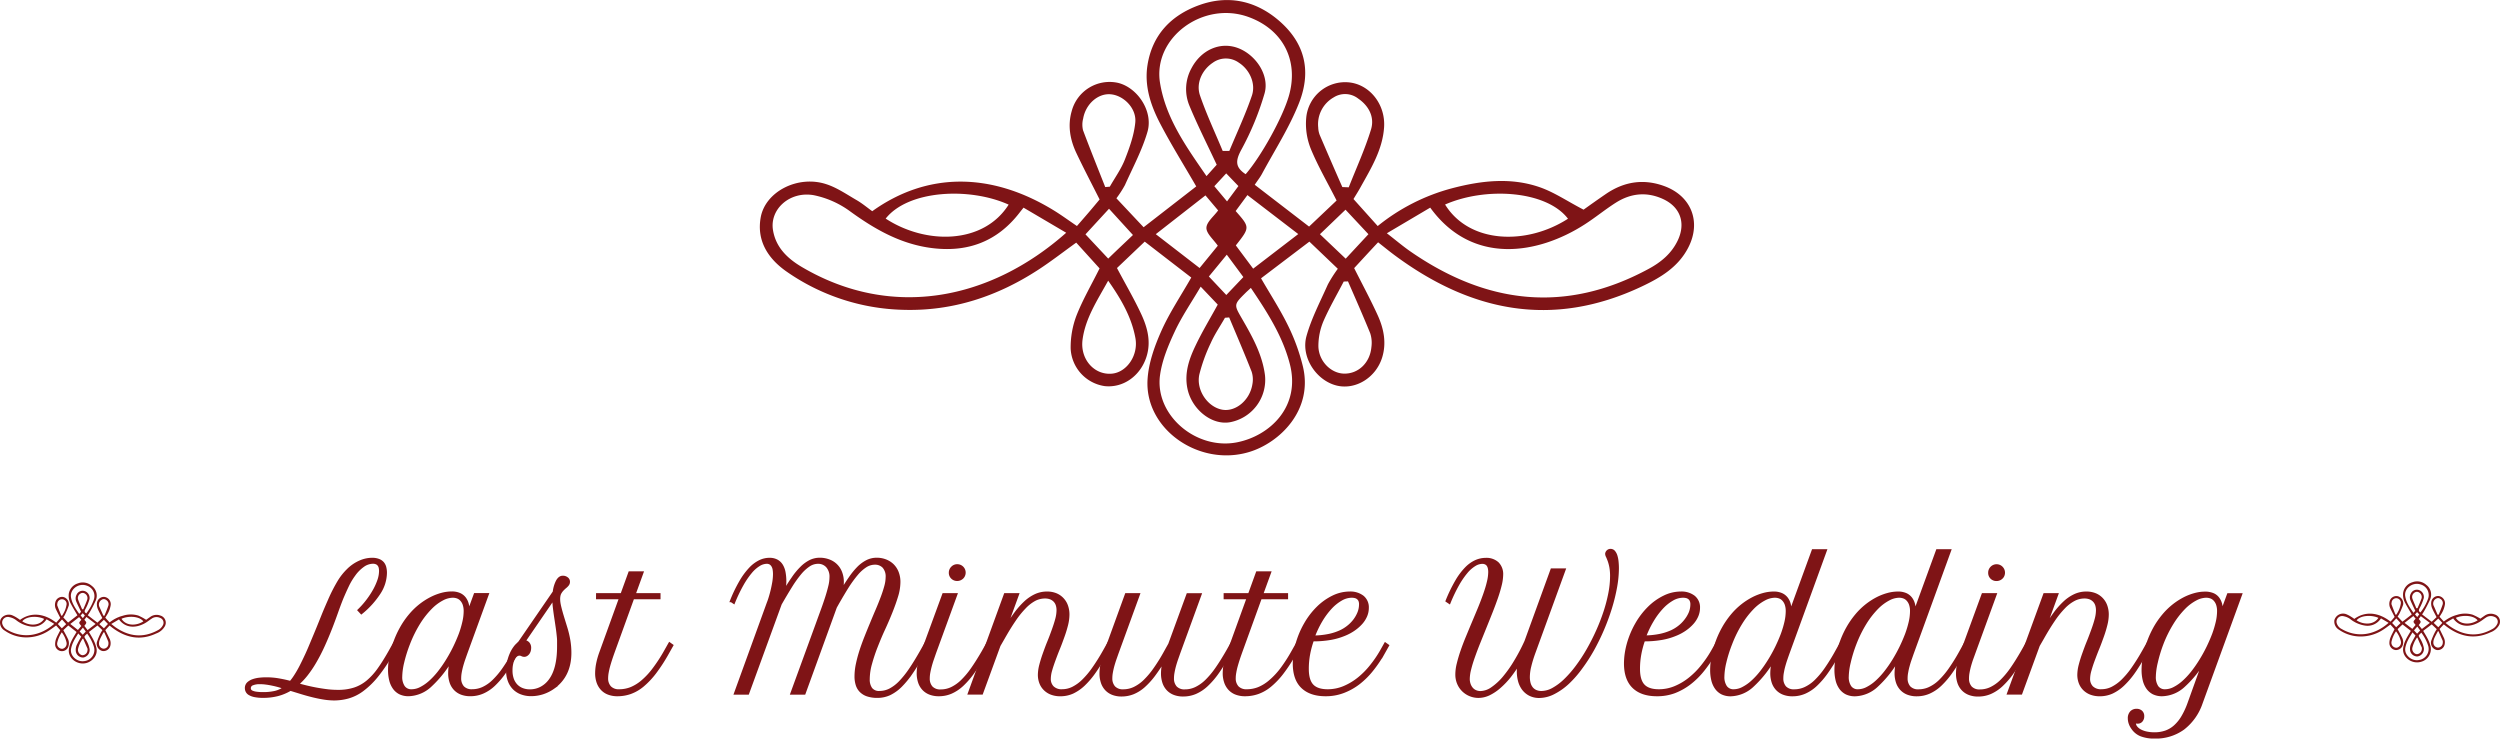 <svg xmlns="http://www.w3.org/2000/svg" width="879.25" height="259.75" viewBox="0 0 879.25 259.75"><path d="M467.2,147l-9.76,9.29c3.05,5.76,6.13,11,8.65,16.46,2.12,4.63,3.38,9.55,1.72,14.76-2.12,6.67-8.11,11-14.66,10.31a14,14,0,0,1-12-13.25,31.43,31.43,0,0,1,2-11.44c2.15-5.52,5.17-10.7,8.17-16.71l-8.21-9.07c-4.55,3.27-8.75,6.54-13.19,9.44-14.5,9.48-30.37,14.76-47.82,14.19a74.76,74.76,0,0,1-40.71-13.34c-6.52-4.5-10.73-10.78-9.26-19.11,1.62-9.14,13.08-15,23.05-11.74,3.79,1.22,7.22,3.61,10.72,5.63,1.95,1.13,3.7,2.61,5.47,3.88,19.24-13.79,41.72-13.85,63.82-.3,2.6,1.59,5.06,3.4,8.17,5.51,1.3-1.5,2.7-3.1,4.08-4.71s2.61-3.1,3.89-4.63c-2.76-5.49-5.58-10.84-8.16-16.3-2.23-4.7-3.13-9.72-1.64-14.81a13.78,13.78,0,0,1,16.22-9.91c6.89,1.63,12.5,10,10.43,17.17-1.88,6.49-5.16,12.58-7.94,18.79a37.44,37.44,0,0,1-3,4.65c3.14,3.35,6.23,6.64,9.57,10.18l18.51-14.36c-4.43-7.66-8.86-14.75-12.71-22.14-3.3-6.34-5.59-13.19-4.44-20.49,1.68-10.67,8.3-17.55,18.18-21.12s19.37-1.74,27.52,5c9.29,7.71,12.27,17.59,7.59,29.44-3.41,8.65-8.57,16.62-13,24.86-.65,1.22-1.52,2.31-2.57,3.88L525,141.71l9.68-9.17c-3.18-6.28-6.51-12-9-18a23.56,23.56,0,0,1-1.68-11.08A13.75,13.75,0,0,1,539.12,91c7.3.8,12.81,7.81,12.26,15.83-.54,7.86-4.59,14.39-8.26,21-.73,1.33-1.55,2.61-2.5,4.19l8.52,9.5a70,70,0,0,1,26.12-13.28c10.24-2.69,20.62-3.91,30.8-.4,5.16,1.78,9.83,5,15.48,7.92,2-1.43,5-3.57,8-5.62,6.31-4.25,13.07-5.32,20.31-2.7C659.43,130.91,663,140,658.41,149c-3.56,7-9.87,10.71-16.62,13.88-31.33,14.71-60,8.76-86.85-11.21-1.83-1.36-3.59-2.81-5.66-4.43-3,3.18-5.78,6.23-8.42,9.08,2.92,5.8,5.8,11.13,8.3,16.63,2.13,4.7,3.13,9.71,1.54,14.82-2.23,7.14-9.38,11.46-16,9.85-7.16-1.76-12.68-10-10.6-17.43,1.75-6.26,4.86-12.16,7.52-18.15a46.88,46.88,0,0,1,3.49-5.49l-10-9.55-17,12.9c3.33,5.77,6.8,11.09,9.55,16.75a70,70,0,0,1,5.16,14.21c3.72,15.4-8.18,26.9-18.89,30.13-17.57,5.31-36.76-8-35.74-25.45.34-5.77,2.43-11.66,4.8-17,2.86-6.46,6.88-12.41,10.58-18.91C478.42,155.67,473,151.48,467.2,147Zm-27.62-3.12-15-8.83c-.73.92-1.12,1.39-1.49,1.88-7.77,10-18.05,13.88-30.53,12.36-10.95-1.33-20.07-6.49-28.84-12.84a32.62,32.62,0,0,0-12.92-5.78c-8.5-1.5-15.58,5-14.33,12.33,1,6.07,5.14,10,10.27,13C378.39,174.58,413,167.43,439.58,143.88Zm128-8.82-15.22,9c3.23,2.51,5.54,4.47,8,6.2,26.77,18.64,54.7,22.24,84.09,6.31,4.33-2.34,8-5.37,10.18-9.92,3-6.24.9-12-5.43-14.76-5.7-2.51-11.19-1.83-16.32,1.42-3.75,2.38-7.19,5.23-10.92,7.62C605.6,151.46,582.46,155.5,567.62,135.06Zm-64.9-11.76c5.44-6.23,13-19.89,15.2-27.49,3.63-12.49-2.07-23.53-14.4-27.89-15.89-5.6-33.43,7.42-30.91,23.19,2,12.46,9.19,22.45,16.36,32.85l3.59-4c-3.38-7.23-6.75-13.87-9.59-20.73A15.22,15.22,0,0,1,483.65,86c3.34-6.33,9.81-9.26,15.87-7.25,6.53,2.18,11.66,9.6,9.83,16.11a99.08,99.08,0,0,1-8.2,19.86C499.14,118.47,498.91,120.82,502.72,123.3Zm1.82,40c-.92.86-1.4,1.28-1.85,1.73-4.15,4.13-4.11,4.11-1.24,9.08,3.62,6.27,7.16,12.58,8.09,19.94A15.17,15.17,0,0,1,497,210.55c-6.43,1-13.38-4.71-14.81-12-1.07-5.44.65-10.33,2.89-15,2.32-4.88,5.13-9.52,7.8-14.4l-6-6.31c-3.24,5.52-6.63,10.44-9.12,15.77-2.28,4.88-4.46,10.1-5.18,15.37-1.92,14,12.71,26.45,27.1,23.6,11.53-2.29,22.56-12.59,18.49-27.76C515.62,180.09,510.28,171.81,504.54,163.29Zm68.33-29.35c8.53,13.8,28.6,14.41,43.23,5C608.54,129.08,587.27,127.63,572.87,133.94Zm-196.76,4.94c14.16,9.25,34.4,9.12,43.27-4.9C405.57,127.77,384.06,128.85,376.11,138.88ZM536.7,127.81l2.25.09c2.66-6.77,5.72-13.42,7.84-20.36,1.3-4.28-.71-8.25-4.54-10.87a7.48,7.48,0,0,0-8.61-.39,10.85,10.85,0,0,0-5.42,10.59,7.87,7.87,0,0,0,.52,2.6C531.36,115.59,534,121.7,536.7,127.81Zm-83.41,0,1.63-.13c1.8-3.18,4-6.21,5.31-9.57,1.64-4.18,3.22-8.57,3.65-13,.49-5-4.1-9.56-8.69-9.93-4.41-.37-8.73,3.39-9.64,8.53a8.42,8.42,0,0,0-.05,4.11C448,114.49,450.67,121.11,453.29,127.76Zm41.31-12.71,2.36,0c2.68-6.47,5.68-12.83,7.93-19.44,1.48-4.35-.89-9.23-4.54-11.56a7.82,7.82,0,0,0-9.23,0c-3.69,2.46-6,7.15-4.46,11.55C488.92,102.23,491.92,108.59,494.6,115.05Zm-40.27,45.66c-3.81,6.92-8,13.15-9,20.74-.9,6.85,4.14,12.53,10.37,11.93,5.21-.5,9.34-6.47,8.22-12.53C462.57,173.54,458.9,167.21,454.33,160.71Zm84.34.23-1.48.05c-2.42,4.66-5.08,9.23-7.16,14a22.59,22.59,0,0,0-1.75,8.44c-.08,5.34,4.26,9.83,9,9.94,5,.12,9.14-3.77,9.64-9.3a10.94,10.94,0,0,0-.41-4.88C544,173.08,541.31,167,538.67,160.94ZM496.9,173.66l-1.48.12c-1.7,3-3.64,5.8-5,8.89a58.57,58.57,0,0,0-4,11c-1.24,5.52,2.92,11.54,8.07,12.44,4.65.82,9.64-3.28,10.56-8.86a8.94,8.94,0,0,0-.24-4.49C502.3,186.36,499.56,180,496.9,173.66Zm8.44-17.15,15.86-12.17-17.88-13.71-4.14,5.61c5.06,5.74,5.06,5.74.06,12.09Zm-12.44-8.07c-1.56-2.27-4.07-4.32-4-6.33s2.6-4,4.12-6.08l-4.46-5.29-17.47,13.64,15.41,11.9Zm-38.26-13-8.28,9,8,8.53c3.08-3,6.06-5.78,8.7-8.3ZM537.88,153l8-8.61-8.06-8.62c-3.08,2.94-6,5.77-9,8.62Zm-48.11,6.27,6.12,6.5,6-6.31-5.83-7.87C493.89,154.24,492,156.56,489.77,159.25Zm6.38-26.42,4-5.39L495.86,123l-4.18,4.51Z" transform="translate(-64.6 -62.02)" fill="#7f1416"/><path d="M909.57,281.63l-1.73,1.65c.54,1,1.08,1.94,1.53,2.92a3.53,3.53,0,0,1,.31,2.61,2.5,2.5,0,0,1-2.6,1.83,2.47,2.47,0,0,1-2.13-2.35,5.4,5.4,0,0,1,.36-2c.38-1,.91-1.89,1.44-3l-1.45-1.61c-.81.58-1.55,1.16-2.34,1.67a14.35,14.35,0,0,1-8.49,2.52,13.27,13.27,0,0,1-7.22-2.36,3.33,3.33,0,0,1-1.64-3.4A3.16,3.16,0,0,1,889.7,278a10.47,10.47,0,0,1,1.9,1,9.92,9.92,0,0,1,1,.69c3.41-2.45,7.4-2.46,11.32-.05.46.28.9.6,1.45,1l.73-.83.69-.82c-.49-1-1-1.93-1.45-2.9a3.56,3.56,0,0,1-.29-2.62,2.44,2.44,0,0,1,2.88-1.76,2.62,2.62,0,0,1,1.85,3,27.68,27.68,0,0,1-1.41,3.33,7.07,7.07,0,0,1-.53.82l1.7,1.81,3.28-2.55c-.78-1.36-1.57-2.61-2.25-3.93a5.84,5.84,0,0,1-.79-3.63,4.61,4.61,0,0,1,3.22-3.75,4.76,4.76,0,0,1,4.89.89A4.26,4.26,0,0,1,919.2,273a43,43,0,0,1-2.3,4.41c-.12.21-.27.41-.46.69l3.39,2.6,1.71-1.63c-.56-1.11-1.15-2.12-1.59-3.2a4.12,4.12,0,0,1-.29-2,2.44,2.44,0,0,1,2.67-2.22,2.59,2.59,0,0,1,2.17,2.81,9,9,0,0,1-1.46,3.74c-.13.23-.28.46-.45.74l1.51,1.69a12.38,12.38,0,0,1,4.64-2.36,9.24,9.24,0,0,1,5.46-.07,21,21,0,0,1,2.75,1.4c.36-.25.89-.63,1.43-1a3.78,3.78,0,0,1,3.6-.48,2.61,2.61,0,0,1,1.51,3.83,5.71,5.71,0,0,1-3,2.46c-5.56,2.61-10.64,1.55-15.41-2-.32-.24-.63-.5-1-.79l-1.49,1.61c.51,1,1,2,1.47,3a3.59,3.59,0,0,1,.27,2.63,2.45,2.45,0,0,1-2.83,1.75,2.63,2.63,0,0,1-1.88-3.09A24.26,24.26,0,0,1,921,284.3a10.16,10.16,0,0,1,.62-1l-1.78-1.69-3,2.29c.59,1,1.21,2,1.7,3a12.65,12.65,0,0,1,.91,2.52,4.62,4.62,0,0,1-3.35,5.35c-3.11.94-6.52-1.42-6.34-4.52a9,9,0,0,1,.85-3c.51-1.14,1.22-2.2,1.88-3.35Zm-4.9-.56L902,279.51c-.13.16-.2.24-.26.33a5.56,5.56,0,0,1-5.42,2.19,11,11,0,0,1-5.12-2.27,5.59,5.59,0,0,0-2.29-1,2,2,0,0,0-2.54,2.19,3.31,3.31,0,0,0,1.82,2.3C893.81,286.52,900,285.25,904.67,281.07Zm22.71-1.56-2.7,1.6c.58.44,1,.79,1.43,1.1,4.74,3.31,9.7,4,14.91,1.12a4,4,0,0,0,1.81-1.76,1.81,1.81,0,0,0-1-2.62,3,3,0,0,0-2.9.25c-.66.42-1.27.93-1.94,1.35C934.12,282.42,930,283.14,927.38,279.51Zm-11.51-2.09a17.16,17.16,0,0,0,2.7-4.87A3.85,3.85,0,0,0,916,267.6c-2.82-1-5.93,1.31-5.48,4.11.35,2.21,1.63,4,2.9,5.83l.64-.7c-.6-1.29-1.2-2.47-1.7-3.68a2.7,2.7,0,0,1,.12-2.35,2.34,2.34,0,0,1,2.81-1.29,2.56,2.56,0,0,1,1.75,2.86,17.78,17.78,0,0,1-1.46,3.52C915.23,276.57,915.19,277,915.87,277.42Zm.32,7.1-.32.3c-.74.74-.73.73-.22,1.62a9.63,9.63,0,0,1,1.43,3.53,2.7,2.7,0,0,1-2.22,2.93,2.56,2.56,0,0,1-2.63-2.13,4.26,4.26,0,0,1,.52-2.67c.41-.86.91-1.69,1.38-2.55l-1.06-1.12c-.58,1-1.18,1.85-1.62,2.8a9.93,9.93,0,0,0-.92,2.72c-.34,2.48,2.26,4.7,4.81,4.19a3.93,3.93,0,0,0,3.28-4.92A15.82,15.82,0,0,0,916.19,284.52Zm12.13-5.21c1.51,2.45,5.07,2.56,7.67.89C934.64,278.45,930.87,278.19,928.32,279.31Zm-34.91.88c2.51,1.64,6.1,1.62,7.68-.87C898.63,278.22,894.82,278.41,893.41,280.19Zm28.49-2,.4,0c.47-1.2,1-2.38,1.39-3.61a1.71,1.71,0,0,0-.81-1.93,1.31,1.31,0,0,0-1.52-.07,1.93,1.93,0,0,0-1,1.88,1.46,1.46,0,0,0,.1.46C921,276.06,921.43,277.14,921.9,278.22Zm-14.8,0,.29,0a12.84,12.84,0,0,0,.94-1.7,9,9,0,0,0,.65-2.3,1.63,1.63,0,1,0-3.25-.25,1.39,1.39,0,0,0,0,.73C906.16,275.86,906.64,277,907.1,278.22Zm7.33-2.26h.42c.47-1.15,1-2.28,1.41-3.45a1.84,1.84,0,0,0-.81-2.05,1.4,1.4,0,0,0-1.64,0,1.82,1.82,0,0,0-.79,2.05C913.42,273.68,914,274.81,914.43,276Zm-7.14,8.1a10.69,10.69,0,0,0-1.6,3.68,1.78,1.78,0,0,0,1.84,2.12,1.87,1.87,0,0,0,1.46-2.23A9.17,9.17,0,0,0,907.29,284.06Zm15,0H922c-.43.83-.9,1.64-1.27,2.49a4.07,4.07,0,0,0-.32,1.5,1.74,1.74,0,0,0,1.6,1.76,1.71,1.71,0,0,0,1.71-1.65,1.77,1.77,0,0,0-.07-.86C923.2,286.25,922.72,285.18,922.25,284.1Zm-7.41,2.26-.27,0c-.3.52-.64,1-.89,1.58a10.56,10.56,0,0,0-.7,2,1.92,1.92,0,0,0,1.43,2.21,1.78,1.78,0,0,0,1.88-1.57,1.66,1.66,0,0,0,0-.8C915.8,288.61,915.31,287.49,914.84,286.36Zm1.5-3.05,2.81-2.15L916,278.72l-.74,1c.9,1,.9,1,0,2.14Zm-2.21-1.43c-.28-.4-.72-.76-.72-1.12s.46-.71.73-1.08l-.79-.94-3.1,2.42,2.73,2.11Zm-6.79-2.31-1.47,1.61,1.43,1.51,1.54-1.47Zm14.77,3.12,1.42-1.53-1.43-1.53-1.61,1.53Zm-8.54,1.11,1.09,1.15,1.07-1.12-1-1.39Zm1.13-4.69.71-.95-.76-.79-.74.8Z" transform="translate(-64.6 -62.02)" fill="#7f1416"/><path d="M88.61,282l-1.73,1.65c.54,1,1.08,1.94,1.53,2.91a3.51,3.51,0,0,1,.3,2.62,2.39,2.39,0,0,1-4.72-.52,5.6,5.6,0,0,1,.35-2c.39-1,.92-1.9,1.45-3L84.34,282c-.81.58-1.56,1.16-2.34,1.67a14.45,14.45,0,0,1-8.49,2.52,13.18,13.18,0,0,1-7.22-2.37,3.29,3.29,0,0,1-1.64-3.39c.28-1.62,2.32-2.65,4.09-2.08a10.47,10.47,0,0,1,1.9,1,9.92,9.92,0,0,1,1,.69C75,277.6,79,277.59,82.93,280c.46.29.9.61,1.45,1l.72-.83.7-.82c-.49-1-1-1.93-1.45-2.9a3.56,3.56,0,0,1-.29-2.62A2.43,2.43,0,0,1,86.93,272a2.6,2.6,0,0,1,1.85,3,25.64,25.64,0,0,1-1.4,3.34,7.07,7.07,0,0,1-.53.82l1.7,1.81,3.28-2.55c-.79-1.36-1.57-2.62-2.25-3.93a5.78,5.78,0,0,1-.79-3.63A4.59,4.59,0,0,1,92,267.19a4.76,4.76,0,0,1,4.89.89,4.25,4.25,0,0,1,1.34,5.23,44,44,0,0,1-2.3,4.41c-.12.21-.27.41-.46.68L98.86,281l1.72-1.63c-.56-1.11-1.15-2.13-1.59-3.2a4.29,4.29,0,0,1-.3-2,2.45,2.45,0,0,1,2.68-2.21,2.58,2.58,0,0,1,2.17,2.81,9.15,9.15,0,0,1-1.46,3.74c-.13.23-.28.46-.45.74l1.51,1.68a12.51,12.51,0,0,1,4.64-2.35,9.16,9.16,0,0,1,5.46-.07A21,21,0,0,1,116,280c.36-.25.89-.63,1.43-1a3.77,3.77,0,0,1,3.6-.48,2.6,2.6,0,0,1,1.51,3.82,5.68,5.68,0,0,1-3,2.47c-5.56,2.61-10.65,1.55-15.41-2-.32-.24-.63-.5-1-.79l-1.49,1.61c.51,1,1,2,1.47,2.95a3.64,3.64,0,0,1,.27,2.63,2.45,2.45,0,0,1-2.83,1.75,2.63,2.63,0,0,1-1.88-3.09,24.26,24.26,0,0,1,1.33-3.22,8.52,8.52,0,0,1,.62-1L98.88,282l-3,2.29c.59,1,1.21,2,1.7,3a12.65,12.65,0,0,1,.91,2.52c.66,2.73-1.45,4.77-3.35,5.35-3.12.94-6.52-1.42-6.34-4.52a9,9,0,0,1,.85-3c.51-1.14,1.22-2.2,1.88-3.35Zm-4.9-.56L81,279.83c-.13.16-.2.24-.26.33a5.57,5.57,0,0,1-5.42,2.19,10.9,10.9,0,0,1-5.12-2.28,5.77,5.77,0,0,0-2.29-1,2,2,0,0,0-2.54,2.19,3.35,3.35,0,0,0,1.82,2.3C72.85,286.84,79,285.57,83.71,281.39Zm22.71-1.56-2.7,1.6c.58.44,1,.79,1.42,1.1,4.75,3.3,9.71,3.94,14.92,1.12a4.05,4.05,0,0,0,1.81-1.76,1.8,1.8,0,0,0-1-2.62,2.9,2.9,0,0,0-2.89.25c-.66.42-1.28.93-1.94,1.35C113.16,282.74,109.06,283.45,106.42,279.83Zm-11.51-2.09a16.81,16.81,0,0,0,2.69-4.88,3.83,3.83,0,0,0-2.55-4.94c-2.82-1-5.93,1.31-5.48,4.11.35,2.21,1.63,4,2.9,5.83l.64-.71c-.6-1.28-1.2-2.46-1.71-3.67a2.74,2.74,0,0,1,.13-2.35,2.34,2.34,0,0,1,2.81-1.29,2.55,2.55,0,0,1,1.74,2.86,17.64,17.64,0,0,1-1.45,3.52C94.27,276.88,94.23,277.3,94.91,277.74Zm.32,7.1-.33.3c-.73.74-.73.73-.22,1.61a9.6,9.6,0,0,1,1.44,3.54,2.7,2.7,0,0,1-2.22,2.93,2.56,2.56,0,0,1-2.63-2.13,4.18,4.18,0,0,1,.52-2.67c.41-.86.91-1.69,1.38-2.55l-1.06-1.12c-.58,1-1.18,1.85-1.62,2.8a9.61,9.61,0,0,0-.92,2.72c-.34,2.48,2.25,4.69,4.81,4.19a3.94,3.94,0,0,0,3.28-4.93A15.89,15.89,0,0,0,95.23,284.84Zm12.12-5.21c1.52,2.45,5.08,2.56,7.67.88C113.68,278.77,109.91,278.51,107.35,279.63Zm-34.9.88c2.51,1.64,6.1,1.61,7.67-.87C77.67,278.53,73.86,278.73,72.45,280.51Zm28.49-2,.4,0c.47-1.2,1-2.38,1.39-3.61a1.71,1.71,0,0,0-.81-1.93,1.32,1.32,0,0,0-1.53-.07,1.93,1.93,0,0,0-1,1.88,1.46,1.46,0,0,0,.1.46C100,276.37,100.47,277.46,100.94,278.54Zm-14.8,0,.29,0a12.84,12.84,0,0,0,.94-1.7,9,9,0,0,0,.65-2.3,1.63,1.63,0,1,0-3.25-.25,1.39,1.39,0,0,0,0,.73C85.2,276.18,85.67,277.35,86.14,278.53Zm7.33-2.25h.42c.47-1.14,1-2.27,1.4-3.44a1.83,1.83,0,0,0-.8-2.06,1.41,1.41,0,0,0-1.64,0,1.82,1.82,0,0,0-.79,2.05C92.46,274,93,275.13,93.47,276.28Zm-7.15,8.1a10.86,10.86,0,0,0-1.59,3.68,1.77,1.77,0,0,0,1.84,2.11A1.86,1.86,0,0,0,88,288,9.13,9.13,0,0,0,86.32,284.38Zm15,0H101c-.43.83-.9,1.64-1.27,2.49a4,4,0,0,0-.31,1.5,1.74,1.74,0,0,0,1.6,1.76,1.71,1.71,0,0,0,1.71-1.65,2,2,0,0,0-.07-.87C102.24,286.57,101.75,285.5,101.29,284.42Zm-7.41,2.26-.27,0c-.3.52-.64,1-.89,1.57a10.92,10.92,0,0,0-.7,2,1.92,1.92,0,0,0,1.43,2.21,1.78,1.78,0,0,0,1.87-1.57,1.54,1.54,0,0,0,0-.8C94.83,288.93,94.35,287.81,93.88,286.68Zm1.49-3.05,2.82-2.16L95,279l-.74,1c.9,1,.9,1,0,2.14Zm-2.2-1.43c-.28-.4-.72-.76-.72-1.12s.46-.71.73-1.08l-.79-.94-3.1,2.42L92,283.59Zm-6.79-2.31-1.47,1.61L86.34,283l1.54-1.47ZM101.15,283l1.42-1.53L101.14,280l-1.61,1.53Zm-8.54,1.11,1.09,1.15,1.07-1.12-1-1.39Zm1.13-4.69.7-.95-.75-.79-.74.8Z" transform="translate(-64.6 -62.02)" fill="#7f1416"/><path d="M190.88,276.63a29.57,29.57,0,0,0,3.12-3.56,30.44,30.44,0,0,0,2.38-3.68,21.21,21.21,0,0,0,1.51-3.48,10.27,10.27,0,0,0,.52-3.05,6.12,6.12,0,0,0-.11-1.14,2.49,2.49,0,0,0-.43-1,2.11,2.11,0,0,0-.82-.68,3.07,3.07,0,0,0-1.3-.25,6.11,6.11,0,0,0-3.39,1.14,13.46,13.46,0,0,0-3.29,3.32,23.06,23.06,0,0,0-2.24,3.76q-1,2.1-2,4.47c-.63,1.58-1.24,3.23-1.85,4.95s-1.25,3.46-1.93,5.21q-1.44,3.69-2.86,6.77a60.92,60.92,0,0,1-2.9,5.57,38.43,38.43,0,0,1-3,4.41,23.6,23.6,0,0,1-3.2,3.32q1.4.42,3.12.84c1.14.28,2.33.54,3.58.77s2.52.43,3.81.59a31.15,31.15,0,0,0,3.84.23,18.34,18.34,0,0,0,5.89-.85,14.09,14.09,0,0,0,4.6-2.59,23.07,23.07,0,0,0,3.94-4.36q1.86-2.62,3.88-6.2l1.5-2.7.79.56-1.53,2.7a55.41,55.41,0,0,1-5.39,8.07,28.2,28.2,0,0,1-5.11,4.95,15.49,15.49,0,0,1-4.95,2.47,18.4,18.4,0,0,1-4.91.68,24,24,0,0,1-3.56-.29c-1.26-.2-2.55-.46-3.86-.78s-2.67-.69-4-1.1l-4-1.23a17,17,0,0,1-4.51,1.89,20.24,20.24,0,0,1-5,.6,14.41,14.41,0,0,1-3-.25,5.68,5.68,0,0,1-1.83-.66,2.17,2.17,0,0,1-.92-.94,2.38,2.38,0,0,1-.25-1.05,2.24,2.24,0,0,1,.67-1.7,4.83,4.83,0,0,1,1.7-1,10.13,10.13,0,0,1,2.26-.5,21.43,21.43,0,0,1,2.34-.13,25.2,25.2,0,0,1,4.61.4c1.46.26,2.8.56,4,.89a19.61,19.61,0,0,0,1.8-2.46c.6-.94,1.22-2,1.85-3.24s1.29-2.6,2-4.13,1.41-3.24,2.19-5.11c1.24-2.93,2.34-5.64,3.33-8.13s2-4.75,2.89-6.78a56.22,56.22,0,0,1,2.85-5.47,20.4,20.4,0,0,1,3.27-4.17,13.82,13.82,0,0,1,4.22-2.9,10.7,10.7,0,0,1,4.25-.94,6.18,6.18,0,0,1,2.3.38,3.62,3.62,0,0,1,1.46,1,3.78,3.78,0,0,1,.76,1.54,7.62,7.62,0,0,1,.22,1.9,13.25,13.25,0,0,1-2.18,7,30.08,30.08,0,0,1-6.31,7Zm-33.72,29.3a18.38,18.38,0,0,0,4.25-.44,9.42,9.42,0,0,0,3.4-1.62l-2-.6c-.71-.2-1.45-.39-2.21-.55s-1.53-.31-2.3-.41a16.06,16.06,0,0,0-2.27-.16,6.66,6.66,0,0,0-2.71.45,1.54,1.54,0,0,0-1,1.48,1.44,1.44,0,0,0,.19.72,1.56,1.56,0,0,0,.72.58,5.41,5.41,0,0,0,1.48.4A16.43,16.43,0,0,0,157.16,305.93Z" transform="translate(-64.6 -62.02)" fill="#7f1416" stroke="#7f1416" stroke-miterlimit="10"/><path d="M203.16,288.73a32.28,32.28,0,0,1,2.52-5.76,28.33,28.33,0,0,1,3.18-4.61,24,24,0,0,1,3.6-3.49,23.48,23.48,0,0,1,3.78-2.42A19.23,19.23,0,0,1,220,271a14,14,0,0,1,3.44-.47,6.71,6.71,0,0,1,2.79.52,4.64,4.64,0,0,1,1.8,1.43,5.9,5.9,0,0,1,1,2.23,13.5,13.5,0,0,1,.29,2.88l2.38-6.5H236l-7.47,20.51c-.27.76-.55,1.54-.82,2.33s-.51,1.57-.72,2.34-.37,1.52-.5,2.23a12,12,0,0,0-.19,2,4.69,4.69,0,0,0,1.07,3.22,4.25,4.25,0,0,0,3.33,1.2,9.1,9.1,0,0,0,3.81-.84,13.17,13.17,0,0,0,3.64-2.54,28.28,28.28,0,0,0,3.62-4.31,68.71,68.71,0,0,0,3.75-6.08l1.5-2.7.79.56-1.53,2.7a74.32,74.32,0,0,1-4.08,6.57,29.5,29.5,0,0,1-3.88,4.57,13.75,13.75,0,0,1-4,2.67,10.77,10.77,0,0,1-4.31.86,8.52,8.52,0,0,1-3.15-.54,6.1,6.1,0,0,1-2.28-1.54,6.35,6.35,0,0,1-1.39-2.4,9.94,9.94,0,0,1-.47-3.13,17.31,17.31,0,0,1,.2-2.48,24.08,24.08,0,0,1,.62-2.77,38.89,38.89,0,0,1-7.59,9.66,11.69,11.69,0,0,1-7.62,3.2,6.78,6.78,0,0,1-3.09-.65,5.72,5.72,0,0,1-2.09-1.85,8.05,8.05,0,0,1-1.2-2.78,14.78,14.78,0,0,1-.38-3.5,23.86,23.86,0,0,1,.41-4.33A32,32,0,0,1,203.16,288.73Zm6.24,16.2a7,7,0,0,0,3.22-.84,15.16,15.16,0,0,0,3.27-2.28,26.71,26.71,0,0,0,3.15-3.4,44.27,44.27,0,0,0,2.88-4.16,51.52,51.52,0,0,0,2.51-4.55q1.14-2.35,2-4.62a34,34,0,0,0,1.28-4.33,17.11,17.11,0,0,0,.46-3.71,7.3,7.3,0,0,0-.37-2.51,4.59,4.59,0,0,0-1-1.64,3.42,3.42,0,0,0-1.38-.89,4.83,4.83,0,0,0-1.6-.26,8.18,8.18,0,0,0-3.65,1,16.44,16.44,0,0,0-4.08,3.07A30.3,30.3,0,0,0,212,281a43.23,43.23,0,0,0-3.68,7.4,48.5,48.5,0,0,0-2.06,6.56,23.36,23.36,0,0,0-.69,5,6.17,6.17,0,0,0,.92,3.59A3.3,3.3,0,0,0,209.4,304.93Z" transform="translate(-64.6 -62.02)" fill="#7f1416" stroke="#7f1416" stroke-miterlimit="10"/><path d="M243.09,297.9a14.31,14.31,0,0,1,.32-3,15.62,15.62,0,0,1,.88-2.76,11.76,11.76,0,0,1,1.29-2.3,7,7,0,0,1,1.55-1.6l12.37-18a10.91,10.91,0,0,1,1.11-3.81c.53-.95,1.16-1.43,1.9-1.43a2.24,2.24,0,0,1,1.47.47,1.4,1.4,0,0,1,.58,1.14,1.63,1.63,0,0,1-.23.88,4.44,4.44,0,0,1-.82.88,12,12,0,0,0-1.13,1.05,5.84,5.84,0,0,0-.74,1,3.15,3.15,0,0,0-.41,1.05,5.68,5.68,0,0,0-.12,1.2,9.14,9.14,0,0,0,.1,1.35c.07.47.19,1.07.37,1.79s.42,1.62.74,2.69.74,2.43,1.25,4.08a35.91,35.91,0,0,1,1.13,4.68,27.22,27.22,0,0,1,.36,4.34q0,8.06-5.83,12.22a13.94,13.94,0,0,1-3.73,1.89,13.21,13.21,0,0,1-4.06.65,9.64,9.64,0,0,1-3.49-.6,7.16,7.16,0,0,1-2.62-1.7,7.58,7.58,0,0,1-1.65-2.66A10.05,10.05,0,0,1,243.09,297.9Zm16.23-25.52-10.46,15.26a1.94,1.94,0,0,1,1.5.62,2.36,2.36,0,0,1,.55,1.64,3.73,3.73,0,0,1-.14,1,3,3,0,0,1-.41.84,2.39,2.39,0,0,1-.62.57,1.41,1.41,0,0,1-.73.22,1.62,1.62,0,0,1-.85-.21,1.82,1.82,0,0,0-.88-.2,1.86,1.86,0,0,0-1.16.42,3.48,3.48,0,0,0-.93,1.19,7,7,0,0,0-.62,1.8,10.73,10.73,0,0,0-.22,2.27,9.11,9.11,0,0,0,.45,3,6.3,6.3,0,0,0,1.32,2.24,5.8,5.8,0,0,0,2.08,1.42,7.31,7.31,0,0,0,2.77.5,8.34,8.34,0,0,0,3.81-.88,9.09,9.09,0,0,0,3.08-2.55q3.17-4,3.16-12.19c0-.66,0-1.32,0-2s-.08-1.34-.15-2-.16-1.48-.28-2.3-.25-1.75-.41-2.79c-.27-1.74-.48-3.19-.61-4.36a25,25,0,0,1-.21-2.84Z" transform="translate(-64.6 -62.02)" fill="#7f1416" stroke="#7f1416" stroke-miterlimit="10"/><path d="M274.73,271.12h8.56l2.78-7.67h4.33l-2.78,7.67h8.79v1.17h-9.23l-7,19.34c-.27.76-.54,1.54-.8,2.34s-.5,1.59-.71,2.36-.37,1.51-.5,2.23a11.86,11.86,0,0,0-.19,1.95,4.61,4.61,0,0,0,1.1,3.22,4.29,4.29,0,0,0,3.33,1.2,11.24,11.24,0,0,0,4.22-.82,14.94,14.94,0,0,0,4-2.52,26.46,26.46,0,0,0,3.95-4.29,54.7,54.7,0,0,0,4-6.14l1.52-2.7.79.56-1.52,2.7a58.46,58.46,0,0,1-4.48,6.9,28.12,28.12,0,0,1-4.29,4.52,14.37,14.37,0,0,1-4.31,2.49,13.59,13.59,0,0,1-4.53.76,8.61,8.61,0,0,1-3.16-.54,6,6,0,0,1-2.3-1.54,6.66,6.66,0,0,1-1.41-2.4,9.65,9.65,0,0,1-.48-3.13,18,18,0,0,1,.35-3.34,26.38,26.38,0,0,1,1.08-3.81l7-19.34h-8.12Z" transform="translate(-64.6 -62.02)" fill="#7f1416" stroke="#7f1416" stroke-miterlimit="10"/><path d="M334.79,274.05c.18-.43.38-1,.63-1.82s.48-1.63.7-2.56.42-1.89.59-2.9a18.19,18.19,0,0,0,.25-2.83,10.59,10.59,0,0,0-.13-1.64,3.69,3.69,0,0,0-.46-1.3,2.56,2.56,0,0,0-.83-.87,2.43,2.43,0,0,0-1.28-.32,5.35,5.35,0,0,0-2.71.84,11.81,11.81,0,0,0-2.91,2.56,28.72,28.72,0,0,0-3,4.38,54.17,54.17,0,0,0-3,6.26l-.79-.53a50.07,50.07,0,0,1,3.27-6.77,24.65,24.65,0,0,1,3.34-4.53,11.66,11.66,0,0,1,3.37-2.53,7.78,7.78,0,0,1,3.35-.79,5.29,5.29,0,0,1,2.68.61,4.5,4.5,0,0,1,1.69,1.69,7.4,7.4,0,0,1,.86,2.49,17.21,17.21,0,0,1,.25,3,16.52,16.52,0,0,1-.12,1.89,19.58,19.58,0,0,1-.35,2.15q1.69-2.9,3.24-5.12a24.32,24.32,0,0,1,3.06-3.72,12,12,0,0,1,3.09-2.26,7.56,7.56,0,0,1,3.36-.76,8.72,8.72,0,0,1,3.06.53,7,7,0,0,1,4.25,4.07,9.05,9.05,0,0,1,.63,3.49,11.42,11.42,0,0,1-.15,1.87,14.55,14.55,0,0,1-.44,1.85c1.13-1.94,2.21-3.64,3.24-5.12a26.25,26.25,0,0,1,3-3.69,12,12,0,0,1,3.08-2.24,7.51,7.51,0,0,1,3.35-.76,8.4,8.4,0,0,1,3,.53,7.41,7.41,0,0,1,2.49,1.53,7.31,7.31,0,0,1,1.7,2.54,9.05,9.05,0,0,1,.63,3.49,17.16,17.16,0,0,1-.81,4.93c-.54,1.79-1.21,3.66-2,5.63s-1.66,4-2.59,6-1.79,4.09-2.59,6.12a60.62,60.62,0,0,0-2,6,20.6,20.6,0,0,0-.8,5.5,5.51,5.51,0,0,0,.93,3.34,3.54,3.54,0,0,0,3,1.25,8.16,8.16,0,0,0,3.72-.9,14,14,0,0,0,3.55-2.71,33.67,33.67,0,0,0,3.59-4.5q1.83-2.7,3.85-6.27l1.52-2.7.79.56-1.52,2.7c-1.47,2.59-2.85,4.85-4.16,6.76a32,32,0,0,1-3.88,4.77,14.51,14.51,0,0,1-3.91,2.81,10.16,10.16,0,0,1-4.28.92,10.78,10.78,0,0,1-3.49-.5,5.89,5.89,0,0,1-2.34-1.42,5.35,5.35,0,0,1-1.32-2.23,9.74,9.74,0,0,1-.41-2.91,21.29,21.29,0,0,1,.47-4.28,47,47,0,0,1,1.24-4.66q.78-2.4,1.76-4.87t2-4.91q1-2.43,2-4.75c.66-1.54,1.24-3,1.76-4.39s.93-2.67,1.25-3.85a12.66,12.66,0,0,0,.47-3.15,5.14,5.14,0,0,0-1.19-3.71,4.16,4.16,0,0,0-3.12-1.22,6.1,6.1,0,0,0-3.18.94,14,14,0,0,0-3.12,2.77,41.49,41.49,0,0,0-3.3,4.51Q361,271,359,274.52l-.56,1-11,30.32h-4.34L352,281.46q.9-2.49,1.77-4.86c.58-1.58,1.09-3.08,1.54-4.48s.81-2.71,1.1-3.9a14,14,0,0,0,.42-3.16,5.49,5.49,0,0,0-1.27-3.87,4.29,4.29,0,0,0-3.3-1.38,5.84,5.84,0,0,0-3.18,1,14.71,14.71,0,0,0-3.12,2.87,40.1,40.1,0,0,0-3.26,4.58c-1.13,1.81-2.34,3.86-3.65,6.14l-11.46,31.44h-4.33Z" transform="translate(-64.6 -62.02)" fill="#7f1416" stroke="#7f1416" stroke-miterlimit="10"/><path d="M396.46,271.12h4.34l-7.48,20.51L392.5,294c-.27.79-.51,1.57-.71,2.34s-.37,1.52-.5,2.23a11,11,0,0,0-.19,2,4.64,4.64,0,0,0,1.07,3.22,4.22,4.22,0,0,0,3.32,1.2,8.88,8.88,0,0,0,3.8-.85,13.83,13.83,0,0,0,3.63-2.56,28.87,28.87,0,0,0,3.62-4.31q1.81-2.59,3.78-6l1.52-2.7.79.56-1.52,2.7Q409,295.5,407,298.26a28.49,28.49,0,0,1-3.9,4.57,14.09,14.09,0,0,1-4,2.69,10.73,10.73,0,0,1-4.3.87,8.52,8.52,0,0,1-3.15-.54,6.13,6.13,0,0,1-2.29-1.54,6.48,6.48,0,0,1-1.39-2.4,9.94,9.94,0,0,1-.47-3.13,17.3,17.3,0,0,1,.37-3.34,27.63,27.63,0,0,1,1.07-3.81Zm2.34-7.67a2.42,2.42,0,0,1,.72-1.76,2.35,2.35,0,0,1,1.74-.74,2.45,2.45,0,0,1,2.27,3.42,2.18,2.18,0,0,1-.52.77,2.64,2.64,0,0,1-.79.52,2.5,2.5,0,0,1-1,.19,2.36,2.36,0,0,1-1.72-.69A2.3,2.3,0,0,1,398.8,263.45Z" transform="translate(-64.6 -62.02)" fill="#7f1416" stroke="#7f1416" stroke-miterlimit="10"/><path d="M418.14,271.12h4.34l-4.6,12.6a66.66,66.66,0,0,1,3.77-5.82,28,28,0,0,1,3.62-4.1,13.81,13.81,0,0,1,3.65-2.43,9.6,9.6,0,0,1,3.9-.81,8.18,8.18,0,0,1,3.22.6,6.62,6.62,0,0,1,2.31,1.65,6.7,6.7,0,0,1,1.41,2.41,9,9,0,0,1,.47,2.9,15.39,15.39,0,0,1-.48,3.64c-.33,1.3-.73,2.65-1.22,4s-1,2.79-1.58,4.2-1.1,2.78-1.58,4.09-.9,2.53-1.22,3.68a11.3,11.3,0,0,0-.48,3,4.17,4.17,0,0,0,1.1,3,4.47,4.47,0,0,0,3.44,1.19,8.47,8.47,0,0,0,3.67-.86,14.27,14.27,0,0,0,3.61-2.58,29.5,29.5,0,0,0,3.63-4.31,70.53,70.53,0,0,0,3.77-6l1.52-2.7.79.56-1.52,2.7q-2.12,3.69-4.05,6.46a29.42,29.42,0,0,1-3.86,4.58,14.91,14.91,0,0,1-3.94,2.73,10.32,10.32,0,0,1-4.27.9,8.64,8.64,0,0,1-3.23-.55,6.48,6.48,0,0,1-2.33-1.53,6.17,6.17,0,0,1-1.41-2.24,7.84,7.84,0,0,1-.47-2.71,14,14,0,0,1,.48-3.41c.33-1.26.73-2.58,1.22-3.95s1-2.78,1.58-4.19,1.1-2.8,1.58-4.14.9-2.6,1.22-3.8a12.68,12.68,0,0,0,.48-3.21,6.13,6.13,0,0,0-.26-1.85,3.84,3.84,0,0,0-.83-1.46,4.11,4.11,0,0,0-1.44-1,5.57,5.57,0,0,0-2.07-.35,7.92,7.92,0,0,0-3.6.89A14.15,14.15,0,0,0,425,275.6a31.74,31.74,0,0,0-3.6,4.47c-1.22,1.79-2.51,3.87-3.86,6.26L416,289l-6.15,16.82h-4.34Z" transform="translate(-64.6 -62.02)" fill="#7f1416" stroke="#7f1416" stroke-miterlimit="10"/><path d="M460.71,271.12H465l-7.47,20.51-.82,2.33q-.4,1.19-.72,2.34c-.2.77-.37,1.52-.49,2.23a11,11,0,0,0-.19,2,4.64,4.64,0,0,0,1.08,3.22,4.24,4.24,0,0,0,3.31,1.2,9,9,0,0,0,3.81-.85,13.75,13.75,0,0,0,3.65-2.56,29.25,29.25,0,0,0,3.61-4.3,61.35,61.35,0,0,0,3.75-6.06l1.44-2.58,6.39-17.46h4.33l-7.47,20.51-.82,2.33q-.4,1.19-.72,2.34c-.2.77-.37,1.52-.49,2.23a11,11,0,0,0-.19,2,4.64,4.64,0,0,0,1.07,3.22,4.22,4.22,0,0,0,3.32,1.2,8.84,8.84,0,0,0,3.79-.85,13.87,13.87,0,0,0,3.64-2.56,29.48,29.48,0,0,0,3.62-4.31q1.81-2.59,3.77-6l1.53-2.7.76.56-1.49,2.7a72.22,72.22,0,0,1-4.06,6.57,28.49,28.49,0,0,1-3.9,4.57,14,14,0,0,1-4,2.67,10.89,10.89,0,0,1-4.32.86,8.45,8.45,0,0,1-3.15-.54,6.13,6.13,0,0,1-2.29-1.54,6.48,6.48,0,0,1-1.39-2.4,9.94,9.94,0,0,1-.47-3.13,16.06,16.06,0,0,1,.21-2.48,20.89,20.89,0,0,1,.61-2.74,63.42,63.42,0,0,1-3.78,5.73,26.3,26.3,0,0,1-3.63,4,13.18,13.18,0,0,1-3.74,2.34,10.84,10.84,0,0,1-4,.76,8.45,8.45,0,0,1-3.15-.54,6.13,6.13,0,0,1-2.29-1.54,6.48,6.48,0,0,1-1.39-2.4,9.94,9.94,0,0,1-.47-3.13,16.55,16.55,0,0,1,.37-3.34,27.63,27.63,0,0,1,1.07-3.81Z" transform="translate(-64.6 -62.02)" fill="#7f1416" stroke="#7f1416" stroke-miterlimit="10"/><path d="M495.45,271.12H504l2.78-7.67h4.34l-2.79,7.67h8.79v1.17h-9.22l-7,19.34c-.27.76-.54,1.54-.8,2.34s-.5,1.59-.71,2.36-.37,1.51-.49,2.23a10.86,10.86,0,0,0-.19,1.95,4.6,4.6,0,0,0,1.09,3.22,4.32,4.32,0,0,0,3.33,1.2,11.2,11.2,0,0,0,4.22-.82,14.79,14.79,0,0,0,4-2.52,26.94,26.94,0,0,0,4-4.29,54.72,54.72,0,0,0,3.95-6.14l1.53-2.7.79.56-1.53,2.7a57.22,57.22,0,0,1-4.48,6.9,27.27,27.27,0,0,1-4.29,4.52,14.25,14.25,0,0,1-4.31,2.49,13.53,13.53,0,0,1-4.52.76,8.63,8.63,0,0,1-3.17-.54,6.09,6.09,0,0,1-2.3-1.54,6.64,6.64,0,0,1-1.4-2.4,9.39,9.39,0,0,1-.49-3.13,18,18,0,0,1,.35-3.34,25.25,25.25,0,0,1,1.09-3.81l7-19.34h-8.12Z" transform="translate(-64.6 -62.02)" fill="#7f1416" stroke="#7f1416" stroke-miterlimit="10"/><path d="M530.82,306.39c-3.54,0-6.26-.92-8.18-2.76s-2.87-4.6-2.87-8.25a23.82,23.82,0,0,1,.22-3.17,28,28,0,0,1,.69-3.42,30.16,30.16,0,0,1,3-7.27,26.26,26.26,0,0,1,4.41-5.77,20.27,20.27,0,0,1,5.36-3.81,13.24,13.24,0,0,1,5.77-1.38,7.07,7.07,0,0,1,4.62,1.38,4.73,4.73,0,0,1,1.68,3.87,7.14,7.14,0,0,1-.55,2.75,9.18,9.18,0,0,1-1.61,2.55,14.32,14.32,0,0,1-2.54,2.24,16.43,16.43,0,0,1-3.32,1.8,23,23,0,0,1-5,1.45,35.79,35.79,0,0,1-6.27.49,33.12,33.12,0,0,0-1.34,4.93,28.43,28.43,0,0,0-.48,5.23q0,4.08,1.71,5.88t5.41,1.8a14.83,14.83,0,0,0,5.86-1.19,21.66,21.66,0,0,0,5.16-3.12,28.26,28.26,0,0,0,4.33-4.41,39.82,39.82,0,0,0,3.43-5l1.52-2.7.79.56-1.52,2.7a44.89,44.89,0,0,1-4,5.89,27.77,27.77,0,0,1-4.69,4.64A21.4,21.4,0,0,1,537,305.3,17.13,17.13,0,0,1,530.82,306.39ZM540,271.74a7.63,7.63,0,0,0-3.76,1.08,15.68,15.68,0,0,0-3.71,3,26.85,26.85,0,0,0-3.34,4.53,35,35,0,0,0-2.69,5.68,28.13,28.13,0,0,0,5.51-.57,19.36,19.36,0,0,0,4-1.3,13.16,13.16,0,0,0,2.62-1.6,12.61,12.61,0,0,0,2.26-2.24,11.77,11.77,0,0,0,1.58-2.72,8,8,0,0,0,.6-3.05,3.36,3.36,0,0,0-.23-1.32,2.26,2.26,0,0,0-.65-.86,2.43,2.43,0,0,0-1-.49A5.21,5.21,0,0,0,540,271.74Z" transform="translate(-64.6 -62.02)" fill="#7f1416" stroke="#7f1416" stroke-miterlimit="10"/><path d="M610.39,262.42h4.33l-10.63,29.21c-.53,1.46-1,2.94-1.37,4.44a16.63,16.63,0,0,0-.57,4.08,8.32,8.32,0,0,0,.28,2.2,4.68,4.68,0,0,0,.85,1.7,3.85,3.85,0,0,0,1.44,1.1,4.87,4.87,0,0,0,2,.39,8.61,8.61,0,0,0,4.12-1.15,19.9,19.9,0,0,0,4.22-3.17,38.11,38.11,0,0,0,4.13-4.73,57,57,0,0,0,3.84-5.86q1.8-3.13,3.34-6.55a69.88,69.88,0,0,0,2.65-6.79,53.44,53.44,0,0,0,1.73-6.61,32,32,0,0,0,.61-6,17.69,17.69,0,0,0-.26-3.26,15.67,15.67,0,0,0-.6-2.24q-.35-.92-.6-1.47a2.2,2.2,0,0,1-.27-.91A1.38,1.38,0,0,1,630,256a1.32,1.32,0,0,1,1.07-.44,1.46,1.46,0,0,1,1.14.55,4.1,4.1,0,0,1,.75,1.43,10.41,10.41,0,0,1,.39,2,22.64,22.64,0,0,1,.12,2.37,37.44,37.44,0,0,1-.63,6.55,62.66,62.66,0,0,1-1.77,7.26,77.16,77.16,0,0,1-6.27,14.73,59.31,59.31,0,0,1-4.18,6.47A37.09,37.09,0,0,1,616,302.2a21.94,21.94,0,0,1-5,3.51A11.17,11.17,0,0,1,606,307a7.18,7.18,0,0,1-3.31-.72,6.74,6.74,0,0,1-2.33-1.93,8.25,8.25,0,0,1-1.36-2.81,12.91,12.91,0,0,1-.44-3.39,15.63,15.63,0,0,1,.35-3.22,46.17,46.17,0,0,1-3.31,4.88A28.53,28.53,0,0,1,592,303.6a16.42,16.42,0,0,1-3.69,2.49,8.73,8.73,0,0,1-3.75.89,7.68,7.68,0,0,1-2.82-.54,7.49,7.49,0,0,1-4.16-4,8,8,0,0,1-.64-3.29,15.55,15.55,0,0,1,.5-3.68c.33-1.37.76-2.84,1.3-4.41s1.15-3.19,1.85-4.88,1.4-3.39,2.13-5.12,1.45-3.43,2.14-5.11,1.31-3.3,1.85-4.84,1-3,1.3-4.32a15.09,15.09,0,0,0,.5-3.56,6.32,6.32,0,0,0-.13-1.33,3.23,3.23,0,0,0-.43-1.09,2,2,0,0,0-.8-.71,2.65,2.65,0,0,0-1.25-.27,5.31,5.31,0,0,0-2.68.84,11.81,11.81,0,0,0-2.91,2.56,28.72,28.72,0,0,0-3,4.38,54.17,54.17,0,0,0-3,6.26l-.79-.53a51.57,51.57,0,0,1,3.33-6.87,22.86,22.86,0,0,1,3.35-4.51,11.31,11.31,0,0,1,3.43-2.48,8.57,8.57,0,0,1,3.51-.76,5.75,5.75,0,0,1,4.15,1.43,5.34,5.34,0,0,1,1.48,4,15.82,15.82,0,0,1-.5,3.59c-.33,1.37-.77,2.87-1.33,4.48s-1.19,3.3-1.89,5.07-1.42,3.55-2.15,5.36-1.45,3.59-2.16,5.35-1.33,3.42-1.89,5-1,3-1.33,4.35a14.51,14.51,0,0,0-.5,3.4,5.66,5.66,0,0,0,.31,1.93,4.57,4.57,0,0,0,.86,1.53,3.7,3.7,0,0,0,1.35,1,4.19,4.19,0,0,0,1.76.35,7.37,7.37,0,0,0,4.1-1.43,20.94,20.94,0,0,0,4.22-3.9,43.9,43.9,0,0,0,4-5.71,66.65,66.65,0,0,0,3.61-6.88Z" transform="translate(-64.6 -62.02)" fill="#7f1416" stroke="#7f1416" stroke-miterlimit="10"/><path d="M647.3,306.39q-5.31,0-8.17-2.76t-2.88-8.25a25.62,25.62,0,0,1,.22-3.17,28,28,0,0,1,.69-3.42,30.59,30.59,0,0,1,3-7.27,26.26,26.26,0,0,1,4.41-5.77,20.11,20.11,0,0,1,5.36-3.81,13.21,13.21,0,0,1,5.77-1.38,7.06,7.06,0,0,1,4.61,1.38,4.71,4.71,0,0,1,1.69,3.87,7.15,7.15,0,0,1-.56,2.75,9.18,9.18,0,0,1-1.61,2.55,14.24,14.24,0,0,1-2.53,2.24,16.51,16.51,0,0,1-3.33,1.8,22.66,22.66,0,0,1-5,1.45,35.63,35.63,0,0,1-6.27.49,33.1,33.1,0,0,0-1.33,4.93,28.43,28.43,0,0,0-.48,5.23q0,4.08,1.71,5.88t5.4,1.8a14.76,14.76,0,0,0,5.86-1.19,21.27,21.27,0,0,0,5.16-3.12,28.32,28.32,0,0,0,4.34-4.41,39.73,39.73,0,0,0,3.42-5l1.53-2.7.79.56-1.53,2.7a44.89,44.89,0,0,1-4,5.89,27.35,27.35,0,0,1-4.68,4.64,21.57,21.57,0,0,1-5.42,3.05A17.18,17.18,0,0,1,647.3,306.39Zm9.2-34.65a7.67,7.67,0,0,0-3.77,1.08,15.64,15.64,0,0,0-3.7,3,26.32,26.32,0,0,0-3.34,4.53A34.22,34.22,0,0,0,643,286a28,28,0,0,0,5.51-.57,19.67,19.67,0,0,0,4-1.3,13.45,13.45,0,0,0,2.62-1.6,12.24,12.24,0,0,0,2.25-2.24A11.81,11.81,0,0,0,659,277.6a8,8,0,0,0,.6-3.05,3.18,3.18,0,0,0-.24-1.32,2.23,2.23,0,0,0-.64-.86,2.54,2.54,0,0,0-1-.49A5.06,5.06,0,0,0,656.5,271.74Z" transform="translate(-64.6 -62.02)" fill="#7f1416" stroke="#7f1416" stroke-miterlimit="10"/><path d="M668.13,288.73a32.28,32.28,0,0,1,2.52-5.76,29.64,29.64,0,0,1,3.18-4.61,24,24,0,0,1,3.6-3.49,23.48,23.48,0,0,1,3.78-2.42,19.23,19.23,0,0,1,3.72-1.42,14,14,0,0,1,3.44-.47,6.68,6.68,0,0,1,2.79.52,4.64,4.64,0,0,1,1.8,1.43,5.74,5.74,0,0,1,1,2.23,12.89,12.89,0,0,1,.29,2.88l8-21.94h4.34l-13.07,35.95c-.27.76-.55,1.54-.82,2.34s-.51,1.58-.72,2.35-.37,1.5-.49,2.21a11,11,0,0,0-.19,2,4.68,4.68,0,0,0,1.06,3.22,4.26,4.26,0,0,0,3.33,1.2,9.1,9.1,0,0,0,3.81-.84,13.35,13.35,0,0,0,3.65-2.54,28.85,28.85,0,0,0,3.61-4.31,68.71,68.71,0,0,0,3.75-6.08l1.5-2.7.79.56-1.52,2.7q-2.15,3.78-4.09,6.54a29,29,0,0,1-3.88,4.57,14,14,0,0,1-4,2.69,10.77,10.77,0,0,1-4.3.87,8.45,8.45,0,0,1-3.15-.54,6.13,6.13,0,0,1-2.29-1.54,6.48,6.48,0,0,1-1.39-2.4,9.94,9.94,0,0,1-.47-3.13,16.06,16.06,0,0,1,.21-2.48,22,22,0,0,1,.61-2.77,38.89,38.89,0,0,1-7.59,9.66,11.68,11.68,0,0,1-7.61,3.2,6.8,6.8,0,0,1-3.1-.65,5.8,5.8,0,0,1-2.09-1.85,8.05,8.05,0,0,1-1.2-2.78,14.78,14.78,0,0,1-.38-3.5,23.86,23.86,0,0,1,.41-4.33A32,32,0,0,1,668.13,288.73Zm6.24,16.2a7,7,0,0,0,3.22-.84,14.92,14.92,0,0,0,3.27-2.28,26.71,26.71,0,0,0,3.15-3.4,44.27,44.27,0,0,0,2.88-4.16,51.52,51.52,0,0,0,2.51-4.55q1.14-2.35,2-4.62a35.8,35.8,0,0,0,1.29-4.33,17.68,17.68,0,0,0,.45-3.71,7.3,7.3,0,0,0-.37-2.51,4.59,4.59,0,0,0-1-1.64,3.42,3.42,0,0,0-1.38-.89,4.83,4.83,0,0,0-1.6-.26,8.11,8.11,0,0,0-3.64,1,16.48,16.48,0,0,0-4.09,3.07A30.3,30.3,0,0,0,677,281a42.51,42.51,0,0,0-3.67,7.4,47.25,47.25,0,0,0-2.07,6.56,23.36,23.36,0,0,0-.69,5,6.17,6.17,0,0,0,.92,3.59A3.3,3.3,0,0,0,674.37,304.93Z" transform="translate(-64.6 -62.02)" fill="#7f1416" stroke="#7f1416" stroke-miterlimit="10"/><path d="M711.84,288.73a32.28,32.28,0,0,1,2.52-5.76,29.64,29.64,0,0,1,3.18-4.61,24,24,0,0,1,3.6-3.49,23.48,23.48,0,0,1,3.78-2.42,19.23,19.23,0,0,1,3.72-1.42,14,14,0,0,1,3.44-.47,6.68,6.68,0,0,1,2.79.52,4.64,4.64,0,0,1,1.8,1.43,5.74,5.74,0,0,1,1,2.23,12.89,12.89,0,0,1,.29,2.88l8-21.94h4.34l-13.07,35.95c-.27.76-.54,1.54-.82,2.34s-.51,1.58-.72,2.35-.37,1.5-.49,2.21a11,11,0,0,0-.19,2,4.64,4.64,0,0,0,1.07,3.22,4.22,4.22,0,0,0,3.32,1.2,9.1,9.1,0,0,0,3.81-.84,13.2,13.2,0,0,0,3.65-2.54,28.85,28.85,0,0,0,3.61-4.31,64.29,64.29,0,0,0,3.75-6.08l1.5-2.7.79.56-1.52,2.7q-2.15,3.78-4.09,6.54a29,29,0,0,1-3.88,4.57,14,14,0,0,1-4,2.69,10.73,10.73,0,0,1-4.3.87,8.45,8.45,0,0,1-3.15-.54,6.13,6.13,0,0,1-2.29-1.54,6.48,6.48,0,0,1-1.39-2.4,9.94,9.94,0,0,1-.47-3.13,16.06,16.06,0,0,1,.21-2.48,22,22,0,0,1,.61-2.77,38.89,38.89,0,0,1-7.59,9.66,11.68,11.68,0,0,1-7.61,3.2,6.78,6.78,0,0,1-3.09-.65,5.75,5.75,0,0,1-2.1-1.85,8.05,8.05,0,0,1-1.2-2.78,15.32,15.32,0,0,1-.38-3.5,24.79,24.79,0,0,1,.41-4.33A32,32,0,0,1,711.84,288.73Zm6.24,16.2a7,7,0,0,0,3.22-.84,14.92,14.92,0,0,0,3.27-2.28,26.71,26.71,0,0,0,3.15-3.4,44.33,44.33,0,0,0,2.89-4.16c.9-1.47,1.74-3,2.5-4.55s1.42-3.11,2-4.62a35.8,35.8,0,0,0,1.29-4.33,17.68,17.68,0,0,0,.45-3.71,7.3,7.3,0,0,0-.37-2.51,4.59,4.59,0,0,0-1-1.64,3.42,3.42,0,0,0-1.38-.89,4.83,4.83,0,0,0-1.6-.26,8.11,8.11,0,0,0-3.64,1,16.48,16.48,0,0,0-4.09,3.07A30.3,30.3,0,0,0,720.7,281a43.23,43.23,0,0,0-3.67,7.4A47.25,47.25,0,0,0,715,295a23.36,23.36,0,0,0-.69,5,6.1,6.1,0,0,0,.93,3.59A3.27,3.27,0,0,0,718.08,304.93Z" transform="translate(-64.6 -62.02)" fill="#7f1416" stroke="#7f1416" stroke-miterlimit="10"/><path d="M762,271.12h4.33l-7.47,20.51L758,294q-.4,1.19-.72,2.34c-.2.77-.37,1.52-.49,2.23a11,11,0,0,0-.19,2,4.64,4.64,0,0,0,1.07,3.22,4.22,4.22,0,0,0,3.32,1.2,8.84,8.84,0,0,0,3.79-.85,13.87,13.87,0,0,0,3.64-2.56,29.48,29.48,0,0,0,3.62-4.31q1.81-2.59,3.77-6l1.53-2.7.79.56-1.52,2.7q-2.14,3.78-4.09,6.54a28.49,28.49,0,0,1-3.9,4.57,14.23,14.23,0,0,1-4,2.69,10.77,10.77,0,0,1-4.3.87,8.45,8.45,0,0,1-3.15-.54,6.13,6.13,0,0,1-2.29-1.54,6.48,6.48,0,0,1-1.39-2.4,9.94,9.94,0,0,1-.47-3.13,16.55,16.55,0,0,1,.37-3.34,27.63,27.63,0,0,1,1.07-3.81Zm2.34-7.67a2.42,2.42,0,0,1,.72-1.76,2.44,2.44,0,0,1,3.48,0,2.48,2.48,0,0,1,.53,2.7,2.08,2.08,0,0,1-.53.77,2.41,2.41,0,0,1-.79.52,2.45,2.45,0,0,1-1,.19,2.38,2.38,0,0,1-1.73-.69A2.33,2.33,0,0,1,764.34,263.45Z" transform="translate(-64.6 -62.02)" fill="#7f1416" stroke="#7f1416" stroke-miterlimit="10"/><path d="M783.68,271.12H788l-4.6,12.6a69,69,0,0,1,3.78-5.82,27.43,27.43,0,0,1,3.62-4.1,13.81,13.81,0,0,1,3.65-2.43,9.58,9.58,0,0,1,3.89-.81,8.24,8.24,0,0,1,3.23.6,6.62,6.62,0,0,1,2.31,1.65,6.7,6.7,0,0,1,1.41,2.41,9,9,0,0,1,.47,2.9,14.93,14.93,0,0,1-.49,3.64c-.32,1.3-.72,2.65-1.21,4s-1,2.79-1.58,4.2-1.1,2.78-1.59,4.09-.89,2.53-1.21,3.68a11.36,11.36,0,0,0-.49,3,4.21,4.21,0,0,0,1.1,3,4.51,4.51,0,0,0,3.45,1.19,8.47,8.47,0,0,0,3.67-.86,14.63,14.63,0,0,0,3.61-2.58,29.5,29.5,0,0,0,3.63-4.31,70.61,70.61,0,0,0,3.76-6l1.53-2.7.79.56-1.53,2.7q-2.1,3.69-4,6.46a29.44,29.44,0,0,1-3.87,4.58,14.75,14.75,0,0,1-3.94,2.73,10.27,10.27,0,0,1-4.26.9,8.73,8.73,0,0,1-3.24-.55,6.66,6.66,0,0,1-2.33-1.53,6.29,6.29,0,0,1-1.4-2.24,7.84,7.84,0,0,1-.47-2.71,14,14,0,0,1,.48-3.41c.32-1.26.73-2.58,1.22-3.95s1-2.78,1.58-4.19,1.09-2.8,1.58-4.14.9-2.6,1.22-3.8a12.68,12.68,0,0,0,.48-3.21,6.46,6.46,0,0,0-.26-1.85,3.86,3.86,0,0,0-.84-1.46,4.07,4.07,0,0,0-1.43-1,5.6,5.6,0,0,0-2.07-.35,7.92,7.92,0,0,0-3.6.89,14.15,14.15,0,0,0-3.53,2.68,32.48,32.48,0,0,0-3.61,4.47c-1.22,1.79-2.5,3.87-3.85,6.26L781.51,289l-6.15,16.82H771Z" transform="translate(-64.6 -62.02)" fill="#7f1416" stroke="#7f1416" stroke-miterlimit="10"/><path d="M822.38,321.28a12.87,12.87,0,0,1-4.73-.76,6.51,6.51,0,0,1-3-2.41,6.32,6.32,0,0,1-.89-1.68,5.33,5.33,0,0,1-.31-1.77,3,3,0,0,1,.69-2.08,2.42,2.42,0,0,1,1.89-.77,2.25,2.25,0,0,1,1.61.56,2,2,0,0,1,.59,1.55,2.29,2.29,0,0,1-.5,1.53,1.57,1.57,0,0,1-1.26.58A1.4,1.4,0,0,1,816,316a1,1,0,0,0-.43-.09.23.23,0,0,0-.2.07.53.53,0,0,0-.06.31,2.38,2.38,0,0,0,.53,1.51,4.54,4.54,0,0,0,1.46,1.2,8.57,8.57,0,0,0,2.23.79,13.5,13.5,0,0,0,2.78.28,12,12,0,0,0,3.93-.62,9.58,9.58,0,0,0,3.26-1.92,14,14,0,0,0,2.7-3.31,27.22,27.22,0,0,0,2.24-4.82L840,293.94a37.09,37.09,0,0,1-7.45,9.35,11.61,11.61,0,0,1-7.5,3.1,6.78,6.78,0,0,1-3.09-.65,5.72,5.72,0,0,1-2.09-1.85,8.05,8.05,0,0,1-1.2-2.78,14.78,14.78,0,0,1-.38-3.5,23.86,23.86,0,0,1,.41-4.33A34.21,34.21,0,0,1,822.35,283a29,29,0,0,1,3.18-4.61,24,24,0,0,1,3.6-3.49,23.48,23.48,0,0,1,3.78-2.42,19.23,19.23,0,0,1,3.72-1.42,14,14,0,0,1,3.44-.47,7.13,7.13,0,0,1,2.8.49,4.25,4.25,0,0,1,1.8,1.39,5.83,5.83,0,0,1,1,2.2,13.27,13.27,0,0,1,.29,2.87l2.35-6.39h4.33l-13.83,38a19,19,0,0,1-6.35,9.05A16.44,16.44,0,0,1,822.38,321.28Zm3.69-16.35a7,7,0,0,0,3.22-.84,15.16,15.16,0,0,0,3.27-2.28,26.71,26.71,0,0,0,3.15-3.4,44.27,44.27,0,0,0,2.88-4.16,51.52,51.52,0,0,0,2.51-4.55q1.14-2.35,2-4.62a35.8,35.8,0,0,0,1.29-4.33,17.68,17.68,0,0,0,.45-3.71,7.3,7.3,0,0,0-.37-2.51,4.59,4.59,0,0,0-1-1.64,3.42,3.42,0,0,0-1.38-.89,4.83,4.83,0,0,0-1.6-.26,8.11,8.11,0,0,0-3.64,1,16.48,16.48,0,0,0-4.09,3.07,30.3,30.3,0,0,0-4.09,5.22,43.23,43.23,0,0,0-3.68,7.4A48.5,48.5,0,0,0,823,295a23.36,23.36,0,0,0-.69,5,6.17,6.17,0,0,0,.92,3.59A3.3,3.3,0,0,0,826.07,304.93Z" transform="translate(-64.6 -62.02)" fill="#7f1416" stroke="#7f1416" stroke-miterlimit="10"/></svg>